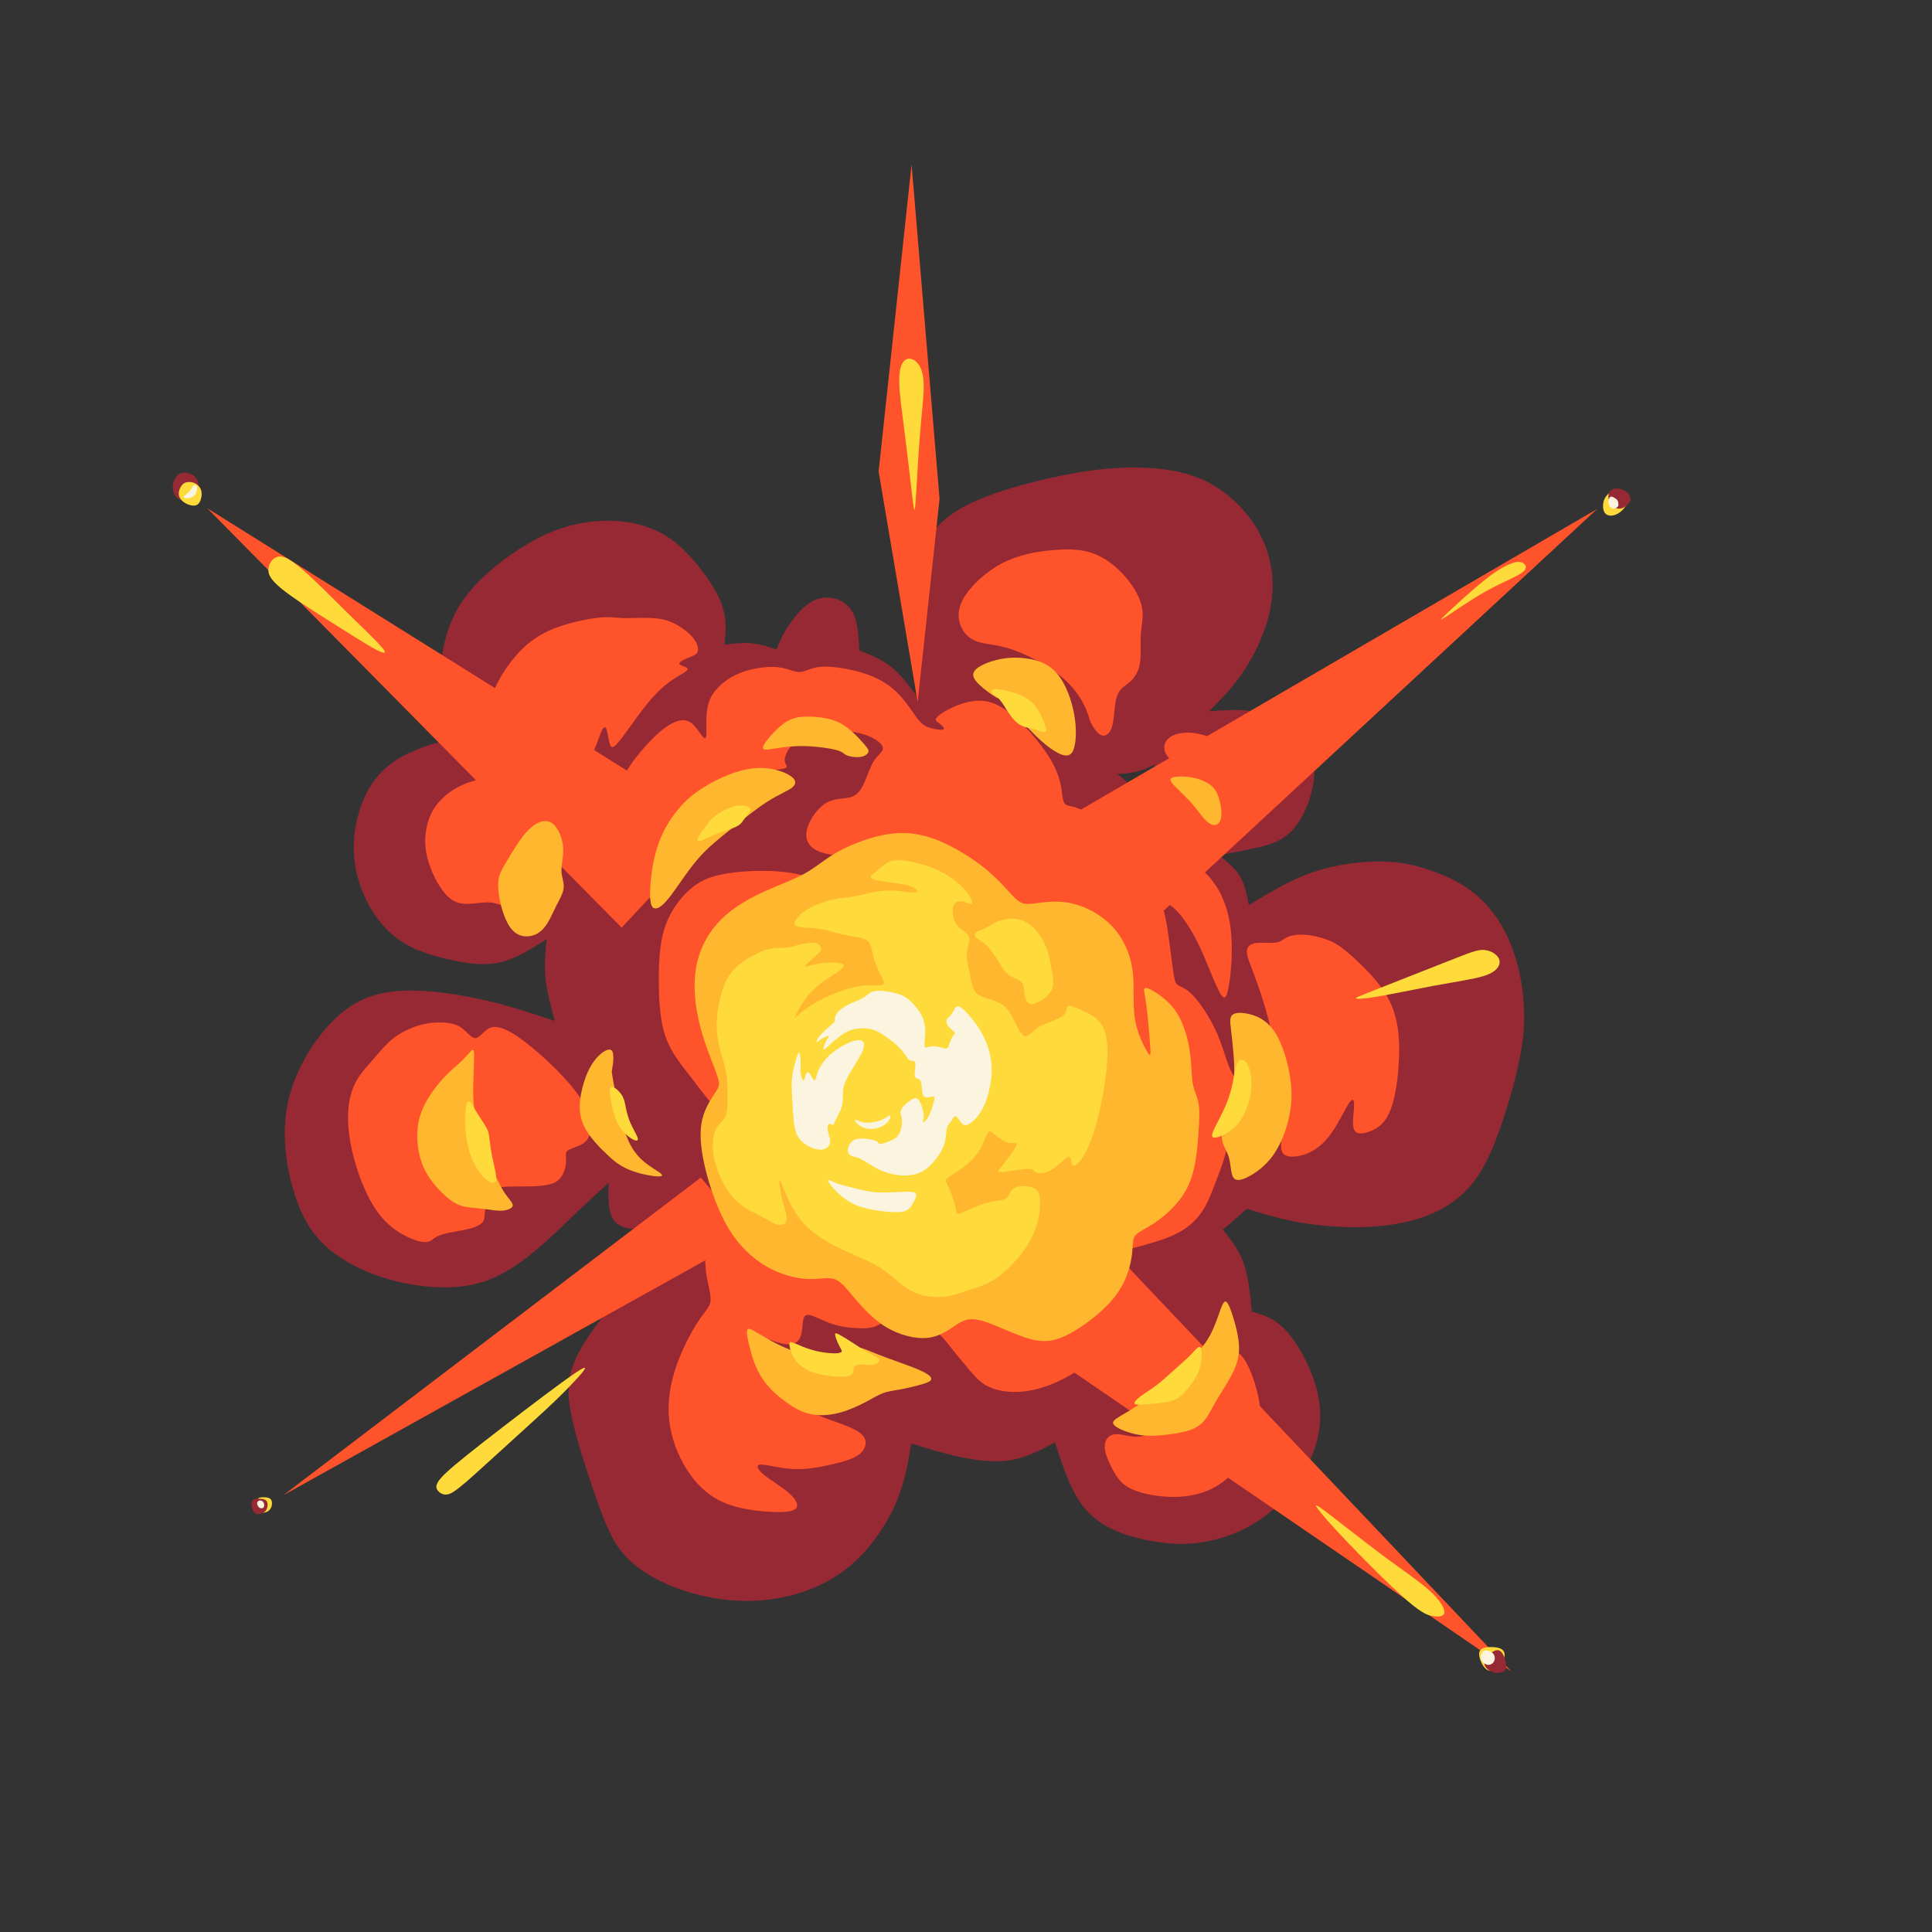 <?xml version="1.0" encoding="UTF-8" standalone="no"?>
<svg
   xmlns="http://www.w3.org/2000/svg"
   width="700"
   height="700"
   viewBox="0 0 700 700"
>
   <rect x="0" y="0" width="700" height="700" fill="#333333" stroke="none"/>
   <g
      id="g3"
      transform="translate(-44.457,-594.283)"
      style="display:inline;opacity:1">
      <path
         d="m 1867.7,15367.6 c 6.79,-14.5 13.57,-29 18.51,-53.7 4.94,-24.6 8.33,-59.5 11.42,-94.3 12.34,24.3 24.37,48.7 37.01,70.3 12.35,21.6 24.99,40.1 39.5,56.4 14.19,16.1 29.92,29.7 45.96,43.2 -20.98,-4 -41.65,-8.3 -60.47,-12.3 -18.81,-4 -35.78,-8 -50.59,-9.6 -15.11,-1.5 -28.07,-0.9 -41.34,0 z m 1510.12,110.5 c 11.72,-8.4 23.44,-16.4 36.71,-34.6 13.27,-18.2 27.76,-46.3 38.26,-71.9 10.79,-25.6 17.58,-48.7 24.37,-71.8 7.71,8 15.42,16.3 24.37,20.9 8.95,5 19.43,6.2 29.93,7.7 -8.64,15.5 -17.28,30.6 -25.3,51.3 -8.33,20.3 -16.04,45.6 -20.36,67.2 -4.32,21.6 -5.25,39.2 -5.87,56.8 -16.04,-7.1 -31.77,-14.5 -48.74,-18.8 -17.28,-4.4 -35.17,-5.6 -53.37,-6.8 z m -1809.98,97.2 c -37.95,-9.9 -76.2,-19.8 -115.69,-38 -39.18,-18.2 -80.21,-44.4 -110.45,-95.3 -30.54,-50.6 -50.28,-125.9 -41.65,-199.9 8.64,-74.1 45.66,-146.6 91.94,-191.3 46.28,-45 101.5,-62.3 153.64,-75 52.13,-12.6 101.18,-20.6 147.15,-11.4 45.66,9.6 88.24,37 130.8,64.2 -3.39,-33.6 -7.09,-67.3 -3.39,-104.3 3.39,-37.3 14.5,-78 25.3,-118.8 -58.92,19.8 -117.85,39.8 -188.81,56.2 -70.64,16.3 -153.01,29 -223.04,26.2 -69.72,-2.8 -126.8,-21 -182.64,-72.5 -55.84,-51.8 -110.13,-137 -130.8,-224.9 -20.36,-87.9 -6.79,-178.6 13.26,-246.2 20.06,-67.5 46.28,-112 82.99,-147.4 36.71,-35.5 83.91,-61.7 134.2,-80.9 50.29,-18.8 103.97,-30.8 157.03,-34.8 53.06,-4 105.51,-0.3 154.56,17.6 49.05,18.2 94.4,50.9 132.97,82.9 38.55,32.4 70.33,64.2 101.8,94.4 31.77,30.6 63.55,59.6 95.32,88.6 -0.92,-38.3 -1.85,-76.2 11.42,-98.1 12.95,-21.6 40.42,-27.2 61.08,-28.4 20.98,-1.5 35.48,1.2 49.98,4 22.52,-17.3 45.35,-34.5 61.08,-48.1 16.04,-13.6 24.99,-23.5 34.25,-33.7 -45.35,-12.6 -90.7,-25.2 -145.61,-70.6 -54.92,-45.3 -119.39,-123.4 -152.41,-185.1 -33,-61.7 -34.85,-107 -20.97,-174.9 14.19,-68.2 44.11,-158.9 68.48,-228 24.69,-69.4 43.5,-117.5 81.14,-157 37.64,-39.5 94.09,-70.4 155.17,-90.7 61.4,-20.4 127.42,-30.6 190.97,-28.1 63.55,2.2 124.33,16.7 175.85,40.4 51.83,23.5 94.4,56.2 131.12,97.8 36.71,41.7 67.55,92.6 86.99,142.5 19.75,49.7 27.76,98.8 35.79,147.8 41.03,-12.6 81.75,-25.3 127.09,-35.5 45.36,-9.8 95.34,-17.2 140.07,-10.5 45.04,6.8 84.84,27.8 124.63,48.8 22.83,-71 45.35,-141.6 87.62,-187.3 42.26,-45.9 103.96,-66.6 161.35,-78.6 57.69,-11.8 111.37,-14.5 166.89,-3.4 55.85,10.8 113.84,35.1 163.82,74.6 49.98,39.5 91.62,93.8 116.62,150.3 24.98,56.1 33,114.1 19.43,176.7 -13.57,62.7 -49.05,129.6 -82.68,167.9 -33.32,37.9 -65.09,47.2 -96.87,56.1 -4.63,47.2 -9.26,94.4 -22.21,131.4 -13.26,37.4 -34.86,64.5 -56.77,91.7 21.91,19.1 43.51,38.2 65.4,57 52.46,-16 105.2,-32.4 175.55,-41.9 70.03,-9.6 158.26,-12.4 236,1.8 78.05,13.9 146.23,44.8 194.36,99.4 47.82,54.3 75.89,132.3 100.56,210.7 24.37,78.3 45.36,157.3 48.44,234.7 3.09,77.8 -11.41,154 -35.48,214.1 -23.75,60.5 -57.37,104.9 -95.02,136.7 -37.63,31.8 -79.28,50.6 -120.31,65.1 -40.72,14.5 -80.52,24.7 -135.43,25.6 -54.92,0.9 -124.64,-7.4 -187.88,-28.7 -62.93,-21.3 -119.08,-55.8 -175.54,-90.1 -5.25,28.1 -10.79,56.2 -24.37,78.7 -13.58,22.8 -35.48,40.1 -57.07,57.4 34.55,6.2 68.79,12.6 104.27,20.7 35.48,8.3 71.57,18.2 100.57,52.7 29,34.3 50.91,93.2 54.61,141.3 3.39,48.1 -11.11,85.5 -40.11,114.8 -28.99,29.6 -72.5,51.2 -115.99,60.4 -43.5,9 -87,5.3 -130.5,1.9 34.24,34.2 68.8,68.8 100.57,118.8 31.77,49.6 60.78,115 69.72,179.8 9.26,64.8 -1.84,129.3 -33.32,187.9 -31.77,58.3 -84.52,111.1 -146.53,141 -62.32,29.9 -133.9,37 -200.54,36.7 -66.63,-0.6 -128.33,-8.6 -201.44,-24.1 -72.81,-15.4 -157.34,-37.9 -218.43,-64.5 -61.38,-26.2 -99.33,-56.1 -129.26,-94.7 -29.92,-38.5 -51.82,-85.7 -56.76,-160.1 -4.94,-74.3 6.79,-175.8 18.82,-277.3 -21.91,29 -43.81,58 -69.41,78.3 -25.92,20.4 -55.84,32.1 -85.77,44.2 -1.85,33.3 -3.7,66.9 -12.65,91.3 -9.25,24.6 -25.61,40.1 -46.89,47.8 -21.28,7.7 -47.51,7.7 -72.5,-7.4 -24.99,-14.8 -48.43,-44.8 -63.86,-68.8 -15.43,-24.1 -22.83,-42.3 -29.92,-60.5 -21.91,7.4 -43.5,14.5 -67.26,17 -23.44,2.2 -49.05,-0.6 -74.35,-3.4 3.71,36.4 7.41,72.8 -10.49,116.6 -17.58,44.1 -56.45,95.7 -90.7,131.1 -33.93,35.5 -62.93,54.3 -97.48,67.9 -34.25,13.9 -74.35,21.9 -122.79,21.6 -48.43,-0.6 -105.5,-9.6 -167.82,-38.3 -62.01,-28.6 -129.27,-76.5 -175.85,-122.7 -46.89,-46.3 -73.11,-90.7 -89.46,-141.6 -16.35,-50.6 -22.53,-108 -18.51,-157.4 4.01,-49.3 18.51,-91 33.01,-132.9"
         style="fill:#962934;fill-opacity:1;fill-rule:evenodd;stroke:none"
         id="path6434"
         transform="matrix(0.133,0,0,-0.133,0,2933.333)" />
      <path
         d="m 2984.79,15210 1700.46,990.3 -1485.44,-1376.6 z M 2027.81,15059.7 898.695,16202.4 2284.8,15335.9 Z m -921.8,-1546.2 1270.72,707.4 -133.28,158 z m 1711.57,3625.6 76.2,-911.1 -59.54,-553.7 -106.44,628.1 z m 297.7,-3191.8 1336.13,-913.8 -1067.42,1126.3 h -236 l -32.71,-212.5"
         style="fill:#ff532b;fill-opacity:1;fill-rule:evenodd;stroke:none"
         id="path6436"
         transform="matrix(0.133,0,0,-0.133,0,2933.333)" />
      <path
         d="m 3607.04,15446.9 c -11.42,13.9 -29,32.4 -47.2,46 -17.9,13.2 -36.71,21.3 -46.28,35.2 -9.87,13.5 -10.8,32.3 1.86,45.3 12.34,13 38.25,19.7 67.55,17 29.62,-3.1 62.63,-15.8 93.18,-32.7 30.23,-17 57.99,-38.3 72.49,-69.1 14.5,-30.6 15.73,-70.4 8.64,-97.5 -7.4,-27.5 -23.14,-42 -33.63,-38.9 -10.49,3.1 -15.42,23.4 -23.75,36.4 -8.33,12.7 -20.36,18.2 -32.7,21.3 -12.34,3.4 -25.61,4.3 -34.56,9.3 -9.25,4.9 -14.19,13.8 -25.6,27.7 z m -1951.28,23.5 c -12.96,-7.5 -38.56,-10.8 -65.71,-23.8 -27.15,-12.6 -56.14,-34.2 -74.66,-64.5 -18.2,-30.2 -25.91,-68.8 -21.59,-107 4.62,-38.3 21.59,-76.5 38.56,-103.1 16.97,-26.5 34.24,-41.3 55.84,-45.9 21.9,-4.3 48.13,1.5 67.56,2.4 19.44,1 32.39,-3.3 45.04,-8 12.65,-4.9 25.3,-10.2 37.64,2.2 12.65,12.6 24.99,42.9 28.69,75.9 4.01,32.7 -0.62,68.1 1.85,100.5 2.47,32.4 12.04,62.1 29,84.9 16.97,22.8 41.64,39.2 62.93,56.7 21.59,17.3 40.11,35.8 55.23,52.2 14.81,16.3 26.22,30.5 35.48,48.7 8.94,18.5 15.73,41.1 21.28,53.4 5.86,12.3 10.49,14.2 13.88,4 3.4,-10.2 5.55,-32.4 10.18,-42.3 4.32,-9.8 11.11,-7.1 32.4,21.3 21.59,28.4 57.37,82.4 89.77,116.6 32.7,34.6 62.32,49.7 76.81,58.7 14.51,9.2 13.89,12.3 7.41,15.4 -6.47,3.1 -19.13,6.5 -18.51,11.1 0.62,4.9 14.81,11.1 26.22,16 11.73,4.7 20.67,7.7 23.76,15.5 2.77,7.7 -0.31,20 -7.72,31.4 -7.71,11.7 -19.43,22.5 -34.24,32.7 -14.5,10.2 -32.39,19.8 -54.91,24.4 -22.83,4.6 -50.28,4 -70.03,3.7 -19.43,-0.6 -30.85,-0.9 -45.04,0 -14.19,1.2 -31.47,4 -65.4,-0.3 -34.25,-4.3 -84.84,-15.8 -124.64,-33 -39.49,-17.6 -68.18,-41 -92.85,-69.4 -24.69,-28.4 -45.66,-61.4 -58,-90.4 -12.04,-28.7 -15.74,-53.4 -13.27,-66.7 2.47,-13.2 11.1,-15.7 14.19,-27.7 2.77,-11.7 0,-33.7 -2.78,-54.6 -3.08,-21.3 -6.17,-41.7 -8.33,-57.4 -1.85,-15.4 -2.77,-26.6 -16.04,-33.6 z m -26.84,-711.5 c -11.72,0 -24.06,19.8 -41.03,30.3 -16.97,10.8 -38.87,12.3 -58.31,12.3 -19.44,-0.3 -36.71,-2.4 -58,-9.2 -20.97,-6.8 -45.96,-18.2 -67.25,-35.2 -21.29,-17 -38.87,-39.8 -58.31,-61.7 -19.12,-21.9 -40.1,-43.5 -52.13,-78 -12.34,-34.6 -16.04,-82.7 -4.94,-143.8 11.1,-61.1 37.02,-134.8 69.72,-182.7 32.7,-47.5 71.89,-68.7 98.41,-79.2 26.23,-10.5 39.49,-9.9 48.13,-5.9 8.95,4 13.57,11.7 31.78,17.6 18.51,5.9 50.59,10.2 73.11,15.4 22.53,5.6 35.17,12.4 40.41,20.7 4.94,8.3 2.78,18.5 5.87,33.6 3.39,15.1 12.03,35.5 21.29,46.9 9.25,11.4 19.12,13.6 39.48,14.2 20.67,0.9 51.53,0 77.43,1.2 26.23,1.6 47.51,5 61.09,17 13.57,12 19.44,32.4 20.37,47.5 0.92,14.8 -3.1,24.4 3.38,31.2 6.48,6.4 23.76,10.2 37.03,16.9 13.56,7.1 23.13,17.6 25.91,35.2 3.08,17.9 -0.62,42.6 -13.58,69.1 -12.95,26.2 -35.17,54 -58.61,79.6 -23.75,25.6 -48.74,49 -73.73,70.7 -25.3,21.5 -50.6,41 -72.81,53.3 -22.21,12 -41.34,17.3 -56.45,9.9 -15.12,-7.1 -26.54,-26.9 -38.26,-26.9 z m 669.45,-415.8 c -20.36,-13.6 -30.85,-20.4 -35.79,-41.3 -4.93,-21 -4.63,-55.9 -5.55,-88.9 -0.92,-33 -3.08,-64.5 0.92,-93.8 3.71,-29.3 13.58,-56.4 12.04,-74.9 -1.54,-18.6 -14.81,-28.7 -33.63,-57.1 -19.13,-28.7 -44.11,-75.9 -60.47,-124 -16.34,-48.5 -24.06,-97.8 -18.51,-146.3 5.55,-48.7 24.07,-96.2 49.06,-135.1 25.29,-39.2 57.07,-69.4 98.41,-87.6 41.65,-18.2 92.86,-24.1 130.19,-25.9 37.02,-1.9 60.16,0.6 67.87,9.5 7.71,9 0,25 -19.44,42 -19.44,17 -50.9,35.2 -68.8,50 -17.89,15.1 -22.52,26.8 -7.09,27.4 15.42,0.3 50.9,-10.5 87.31,-12.3 36.71,-1.9 74.35,5.6 106.43,13 32.08,7.4 58.92,15.1 74.97,28 15.73,13 20.67,31.2 11.72,45.7 -8.64,14.5 -31.46,25.3 -67.56,38.5 -35.79,13 -85.46,28.4 -126.8,60.8 -41.65,32.1 -74.96,81.1 -95.64,116.9 -20.36,35.8 -27.45,58.7 -11.72,60.5 15.43,2.2 53.99,-16.6 80.53,-21.9 26.52,-5.5 41.03,2.2 47.81,18.2 6.48,16.4 4.94,40.7 9.26,52.1 4.32,11.2 14.5,9.6 29.31,3.4 15.11,-6.1 34.85,-16.6 59.53,-23.1 24.99,-6.8 54.3,-9.2 75.28,-8.6 21.29,0.6 33.94,4.6 48.13,14.8 14.49,9.8 30.23,25.6 55.22,24 24.99,-1.5 58.92,-20.6 82.06,-37.9 23.14,-17.6 35.48,-33.3 51.83,-53.7 16.04,-20.7 36.71,-45.3 53.68,-65.4 17.28,-20 31.47,-34.9 57.99,-45 26.54,-9.9 65.4,-14.8 112.3,-4.7 46.59,10.2 100.88,35.5 137.59,65.8 36.4,30.2 54.92,65 62.63,96.2 7.71,30.9 4.63,58.3 12.03,73.4 7.09,15.1 24.68,18.2 32.08,30 7.1,11.4 4.01,31.4 -3.7,50.2 -7.71,18.9 -20.05,36.4 -16.66,47.9 3.09,11.4 21.6,16.3 53.69,24.6 32.08,8.4 77.43,20.4 110.74,36.7 33.63,16.7 55.54,38 70.65,60.2 15.12,22.2 23.75,45.4 34.25,72.2 10.48,27.1 22.51,58 29.62,83.9 7.09,26.2 8.94,47.5 24.68,65.4 15.42,17.9 45.04,32.4 70.94,43.2 25.61,11.1 47.83,18.2 55.85,3.1 8.02,-15.1 1.54,-52.8 0.62,-76.8 -1.24,-24.1 2.77,-34.6 16.04,-38.6 12.96,-4 35.16,-1.9 57.38,7.7 21.91,9.6 43.81,26.2 63.56,54.3 20.04,28.1 38.24,67.6 48.74,83 10.79,15.4 13.87,6.8 12.96,-12 -0.93,-18.9 -5.87,-47.9 0.3,-61.4 6.17,-13.6 23.45,-11.7 41.96,-5 18.51,6.8 38.56,18.5 52.75,48.5 14.19,29.9 22.83,78 26.53,132 3.7,54 2.16,113.9 -20.06,164.8 -22.2,51.2 -65.08,93.1 -95.01,121.2 -29.93,27.8 -46.89,41.3 -68.79,51.5 -21.91,9.9 -49.06,16.4 -70.96,17.9 -21.91,1.6 -37.95,-1.5 -49.05,-6.8 -10.8,-5.2 -16.35,-12.6 -30.55,-14.5 -14.19,-2.1 -37.33,0.9 -53.68,-1.2 -16.35,-2.2 -25.91,-9.9 -25.3,-24.7 0.31,-14.8 10.81,-36.7 22.84,-69.7 12.34,-33 26.53,-77.5 35.17,-110.8 8.63,-33.3 11.72,-55.5 12.03,-73.1 0.61,-17.3 -1.85,-30.2 -12.96,-45.9 -11.41,-16.1 -31.78,-34.9 -50.28,-43.9 -18.21,-8.9 -34.56,-7.4 -47.21,14.2 -12.65,21.3 -21.9,63.3 -39.18,104 -17.58,40.7 -43.5,80.8 -63.24,103 -20.05,22.3 -34.25,26.6 -42.58,30.9 -8.33,4.3 -11.1,8.6 -16.04,43.8 -4.94,35.5 -12.34,102.1 -20.05,139.4 -7.71,37.4 -15.73,45.7 -11.41,46.3 4.62,0.6 21.9,-6.1 40.1,-24 18.21,-17.9 37.02,-46.9 52.75,-76.5 15.74,-29.7 27.77,-60.2 39.5,-88.3 11.41,-28.1 22.51,-54 30.84,-66.3 8.33,-12 14.2,-10.8 20.37,23.7 6.17,34.3 12.34,101.8 4.62,161.4 -8.02,59.5 -30.23,110.7 -69.1,148.4 -39.18,37.6 -95.02,61.7 -131.42,68.8 -36.41,7.4 -53.68,-2.2 -68.8,0.3 -15.43,2.5 -28.38,17 -49.98,36.4 -21.59,19.4 -51.52,44.1 -73.11,57.7 -21.6,13.5 -34.55,16.3 -44.74,18.2 -9.86,2.1 -16.66,3.4 -19.74,20.6 -3.08,17 -2.77,49.4 -26.22,93.8 -23.14,44.1 -70.34,100 -110.45,133 -39.8,33.3 -72.5,43.5 -108.59,38.2 -36.4,-4.9 -76.2,-25.9 -91.93,-38.5 -15.74,-12.4 -7.1,-16.4 1.23,-22.2 8.02,-5.9 15.73,-13.6 10.8,-16.1 -4.93,-2.7 -22.83,0 -35.79,4 -13.26,3.7 -21.9,8.7 -34.86,25.3 -12.96,16.7 -29.92,44.8 -51.52,67 -21.29,22.2 -46.58,38.6 -77.74,50.6 -31.46,12 -68.49,19.7 -96.26,22.5 -27.76,3.1 -45.65,1.2 -60.46,-3.1 -14.8,-4.3 -26.23,-11.1 -40.1,-9.9 -14.2,1.6 -30.86,11.1 -57.38,13.3 -26.54,2.2 -62.94,-2.8 -93.18,-13.6 -29.92,-10.8 -53.99,-27.7 -70.03,-45.9 -16.34,-17.9 -24.37,-37.7 -27.14,-62.7 -2.78,-25.3 0,-56.1 -1.86,-66.9 -2.15,-10.8 -8.94,-1.9 -17.89,10.8 -8.63,12.3 -19.74,28.1 -35.17,32.4 -15.73,4.3 -36.09,-2.8 -58.62,-19.1 -22.51,-16.4 -46.89,-41.7 -67.25,-66.1 -20.36,-24.3 -36.71,-47.5 -47.51,-71.8 -10.79,-24.4 -15.73,-50.3 -17.89,-83.6 -2.16,-33.4 -1.85,-74.1 12.65,-117.9 14.5,-43.8 43.19,-90.7 62.31,-112 19.44,-21.6 29.32,-17.9 37.95,1.6 8.64,19.4 15.74,54.9 26.54,93.4 10.79,38.9 24.68,81.2 60.47,121 35.78,39.8 93.47,77.4 143.13,97.5 49.67,20 91.32,22.2 108.91,25.6 17.89,3.4 11.41,8 8.33,14.8 -3.08,6.8 -3.08,15.7 4.63,31.1 8.02,15.1 24.06,36.4 55.52,47.9 31.78,11.1 79.6,12.6 114.77,8.3 35.48,-4.3 58.61,-14.2 72.81,-23.8 14.5,-9.5 19.74,-18.8 16.96,-26.8 -3.08,-8 -14.49,-15.4 -23.44,-29.6 -8.95,-13.9 -16.05,-34.9 -24.07,-54 -8.02,-19.5 -17.58,-37 -35.78,-43.8 -18.21,-6.8 -45.04,-2.8 -69.1,-16.1 -23.76,-13.5 -45.35,-44.4 -52.45,-68.8 -7.41,-24.3 -0.62,-42.5 14.19,-54.3 14.81,-12 37.64,-17.2 59.24,-19.7 21.89,-2.5 42.56,-2.2 50.89,-10.2 8.64,-7.7 4.32,-24 -1.53,-40.1 -6.18,-15.7 -14.51,-31.2 -30.86,-33.6 -16.66,-2.5 -41.65,8 -69.41,17.6 -27.46,9.8 -58,18.8 -104.28,21.9 -46.58,3.4 -109.21,0.6 -153.32,-8.7 -44.12,-9.2 -70.03,-25.3 -94.72,-49.6 -24.37,-24.7 -47.5,-57.7 -60.15,-99.1 -12.65,-41.6 -15.12,-91.6 -14.81,-143.7 0.31,-52.2 3.08,-106.5 18.82,-150.6 16.04,-44.4 45.04,-78.3 67.56,-107.6 22.83,-29.4 39.18,-53.7 64.79,-80.6 25.6,-27.1 60.46,-56.4 78.67,-86.3 17.89,-29.7 19.43,-59.6 4.93,-84.6 -14.5,-25.3 -45.04,-45.6 -65.4,-59.2 z M 3431.5,13673 c -21.91,-0.6 -44.11,8.7 -60.77,6.5 -16.35,-1.8 -27.46,-15.1 -26.85,-34.6 0.31,-19.1 12.35,-44.4 23.76,-65.4 11.73,-20.9 22.83,-37 50.28,-49.6 27.15,-12.4 70.03,-21 112.61,-21 42.27,0 83.91,8.6 120.32,30.9 36.4,22.5 67.25,58.9 86.69,87.9 19.43,29 27.76,50.9 30.22,76.2 2.79,25.3 0,54.3 -8.01,88.2 -8.33,34.3 -21.9,73.1 -38.26,95.3 -16.66,22.2 -36.09,27.8 -55.53,12.7 -19.12,-14.8 -38.25,-50.3 -53.06,-80.2 -14.5,-30 -24.99,-54.3 -43.8,-74.7 -18.52,-20 -45.05,-36.1 -69.42,-48.7 -24.38,-13 -45.97,-23.2 -68.18,-23.5 z m -137.59,1979.4 c -8.03,19.1 -24.99,53 -61.4,85.1 -36.4,32.4 -92.54,62.7 -134.8,77.8 -42.28,15.4 -70.35,15.4 -92.87,21.3 -22.52,5.8 -39.18,17.5 -49.67,37.6 -10.79,19.7 -15.42,48.1 3.39,81.4 18.52,33.7 60.17,72.8 104.58,96.3 44.43,23.4 91.64,31.8 133.59,35.8 41.96,4 78.67,4 111.68,-7.1 33.32,-11.1 62.63,-33.3 86.38,-59.2 24.06,-26.3 41.96,-56.2 48.74,-81.5 6.79,-25.3 2.47,-46.3 0,-64.5 -2.15,-18.2 -2.15,-33.6 -1.85,-50.3 0,-16.6 0.61,-34.8 -3.39,-51.5 -3.71,-16.3 -12.04,-31.4 -23.14,-41.9 -11.41,-10.8 -25.92,-17.3 -34.25,-32.7 -8.01,-15.5 -9.86,-39.8 -11.72,-59.3 -2.16,-19.4 -4.32,-33.9 -10.49,-44.1 -6.17,-10.5 -16.04,-16.3 -26.53,-10.5 -10.49,5.6 -21.29,22.8 -26.53,33.7 -4.94,10.4 -4.01,14.5 -11.72,33.6"
         style="fill:#ff532b;fill-opacity:1;fill-rule:evenodd;stroke:none"
         id="path6438"
         transform="matrix(0.133,0,0,-0.133,0,2933.333)" />
      <path
         d="m 1626.76,14562.1 c -2.78,19.5 -3.7,41.4 -3.39,67.9 0.61,26.8 2.46,58.6 2.46,76.8 0.31,17.9 -0.92,22.5 -6.47,18.5 -5.25,-4 -14.81,-16.6 -27.15,-28.7 -12.34,-11.7 -27.15,-22.5 -46.89,-43.5 -19.74,-21.2 -44.43,-52.4 -58.31,-83.9 -14.19,-31.1 -17.59,-62.6 -15.43,-93.5 2.16,-31.1 10.49,-62 27.77,-90.3 17.59,-28.7 44.42,-55 64.48,-69.5 20.05,-14.1 33.93,-16.3 49.05,-18.2 15.12,-1.8 31.77,-3 47.2,-5.2 15.42,-2.2 29.62,-4.6 43.19,-3.7 13.58,1.2 26.84,6.2 27.77,13.6 1.23,7.1 -9.57,16.6 -20.67,32.7 -11.11,16 -22.53,38.8 -34.56,68.8 -12.03,29.9 -24.68,66.9 -33.31,94.4 -8.64,27.1 -13.27,44.4 -15.74,63.8"
         style="fill:#ffb72f;fill-opacity:1;fill-rule:evenodd;stroke:none"
         id="path6440"
         transform="matrix(0.133,0,0,-0.133,0,2933.333)" />
      <path
         d="m 2002.21,14676.6 c 2.16,12 6.17,40.1 -1.55,48.4 -7.71,8 -27.14,-3.7 -42.56,-21.9 -15.43,-18.2 -26.85,-42.6 -34.56,-69.7 -8.02,-27.5 -12.65,-57.4 -8.33,-82.7 4.01,-25.3 16.66,-46.3 30.54,-63.8 13.88,-17.9 28.69,-32.4 41.65,-44.5 12.96,-12.3 23.75,-22.2 37.63,-30.5 13.89,-8.6 30.55,-15.4 49.37,-20.7 18.81,-5.2 39.79,-8.6 51.51,-9.2 11.73,-0.3 14.51,2.4 9.57,7.1 -4.94,4.6 -17.58,11.7 -33.94,23.1 -16.04,11.4 -35.48,27.8 -50.59,57.1 -15.12,29.3 -26.22,71.5 -33.93,107.6 -7.71,35.8 -12.03,65.8 -14.51,78.7 -2.15,13 -2.15,9 -0.3,21"
         style="fill:#ffb72f;fill-opacity:1;fill-rule:evenodd;stroke:none"
         id="path6442"
         transform="matrix(0.133,0,0,-0.133,0,2933.333)" />
      <path
         d="m 1869.86,15168.6 c 1.55,14.8 -5.86,28.4 -6.17,46.6 0,18.2 6.78,40.7 4.32,66.4 -2.47,25.3 -14.5,53.3 -31.47,63.8 -17.27,10.5 -40.1,3.1 -62.31,-19.1 -22.21,-22.2 -43.81,-59.2 -59.23,-85.2 -15.43,-25.9 -24.69,-40.4 -23.76,-69.7 0.92,-29.6 11.72,-74 26.22,-100.2 14.2,-26.3 31.78,-34.6 49.36,-35.2 17.28,-0.6 34.56,6.2 48.13,21.6 13.88,15.4 23.76,39.5 33.62,59.5 10.18,20.1 20.06,36.4 21.29,51.5"
         style="fill:#ffb72f;fill-opacity:1;fill-rule:evenodd;stroke:none"
         id="path6444"
         transform="matrix(0.133,0,0,-0.133,0,2933.333)" />
      <path
         d="m 2425.78,15403.7 c 30.85,19.5 55.53,28.7 67.25,38.3 11.42,9.9 9.88,20.3 -3.7,29.9 -13.26,9.9 -38.25,18.8 -64.47,21.9 -26.53,2.8 -53.99,-0.3 -84.23,-9.9 -30.23,-9.5 -62.93,-25.3 -89.77,-42.2 -26.84,-16.7 -48.43,-34.3 -69.72,-60.5 -21.59,-25.9 -43.5,-60.5 -57.07,-104.3 -13.58,-43.8 -19.13,-96.8 -18.83,-127.1 0.32,-30.5 6.18,-38.2 15.13,-37.6 9.24,0.3 21.28,8.9 40.72,34.2 19.12,25 45.65,67 73.42,99.4 27.77,32.4 57.38,55.5 90.39,82 33.32,26.6 70.03,56.5 100.88,75.9"
         style="fill:#ffb72f;fill-opacity:1;fill-rule:evenodd;stroke:none"
         id="path6446"
         transform="matrix(0.133,0,0,-0.133,0,2933.333)" />
      <path
         d="m 2613.04,15543.5 c -17.89,4.9 -52.75,9.8 -83.29,10.8 -30.54,0.9 -56.77,-2.2 -78.36,-5.6 -21.6,-3.4 -38.56,-7.1 -38.87,0.9 -0.31,7.8 15.42,27.2 30.85,43.2 15.42,15.8 30.23,28.1 46.58,34.6 16.04,6.8 33.32,7.7 51.22,7.1 17.88,-0.3 36.4,-2.2 53.67,-6.8 17.28,-4.6 33.01,-11.7 49.06,-24.4 16.34,-12.3 32.7,-29.9 42.87,-41.9 10.5,-11.8 15.12,-17.6 12.96,-23.5 -1.84,-5.8 -10.48,-11.7 -22.83,-13.2 -12.33,-1.6 -28.07,0.9 -36.4,4.9 -8.63,3.7 -9.25,8.9 -27.46,13.9"
         style="fill:#ffb72f;fill-opacity:1;fill-rule:evenodd;stroke:none"
         id="path6448"
         transform="matrix(0.133,0,0,-0.133,0,2933.333)" />
      <path
         d="m 3047.1,15687.5 c -9.86,5.6 -32.08,21.6 -46.58,35.5 -14.19,14.2 -20.36,26.6 -9.56,38.6 10.8,12 38.87,23.7 66.33,29.3 27.46,5.9 54.29,5.2 77.43,1.5 23.14,-3.4 42.57,-10.1 59.24,-22.2 16.96,-12 30.84,-29.3 42.88,-54.6 12.02,-25 22.21,-58.3 26.22,-91.3 4.01,-33 2.15,-66.3 -5.56,-82.4 -7.71,-16.3 -21.28,-16 -38.87,-7.4 -17.89,8.7 -39.48,25.3 -62.32,47.5 -22.52,21.9 -46.27,49.1 -63.55,68.2 -17.58,19.1 -28.69,29.9 -33.31,33 -4.63,3.1 -2.47,-1.2 -12.35,4.3"
         style="fill:#ffb72f;fill-opacity:1;fill-rule:evenodd;stroke:none"
         id="path6450"
         transform="matrix(0.133,0,0,-0.133,0,2933.333)" />
      <path
         d="m 3582.05,15396.9 c -15.12,17.3 -33.01,33.7 -45.35,46 -12.34,12.7 -18.51,21 -9.56,25.3 8.95,4.3 33.63,4.3 54.6,0.6 21.29,-4 38.87,-11.7 50.59,-21 11.73,-9.2 17.59,-20 22.22,-34.2 4.63,-14.5 7.71,-32.1 7.09,-46 -0.62,-13.8 -5.24,-23.7 -12.65,-27.1 -7.71,-3.4 -17.88,-0.3 -28.99,10.5 -11.11,10.5 -23.14,28.7 -37.95,45.9"
         style="fill:#ffb72f;fill-opacity:1;fill-rule:evenodd;stroke:none"
         id="path6452"
         transform="matrix(0.133,0,0,-0.133,0,2933.333)" />
      <path
         d="m 3692.81,14625.7 c 4.93,29.9 4.31,58.6 2.15,85.7 -2.15,27.2 -5.24,53.1 -7.4,72.5 -2.47,19.2 -3.7,31.8 4.32,38.6 8.33,6.5 25.91,6.8 47.81,1.2 21.6,-5.5 47.52,-17.5 68.19,-49.6 20.66,-32.1 36.09,-84.9 41.95,-128.7 5.86,-43.8 2.16,-78.6 -6.48,-112.9 -8.95,-34.5 -23.14,-68.5 -41.96,-94.4 -18.81,-25.9 -42.26,-43.5 -62.31,-54.6 -19.75,-11.1 -36.1,-15.7 -44.12,-5.6 -8.02,10.2 -7.4,35.2 -12.34,53.4 -4.63,18.5 -14.8,30.3 -18.2,46 -3.7,15.7 -0.92,35.2 5.86,60.8 6.79,25.6 17.59,57.3 22.53,87.6"
         style="fill:#ffb72f;fill-opacity:1;fill-rule:evenodd;stroke:none"
         id="path6454"
         transform="matrix(0.133,0,0,-0.133,0,2933.333)" />
      <path
         d="m 3540.41,13844.6 c -16.36,-16.4 -43.51,-40.2 -70.04,-60.2 -26.22,-20.1 -51.52,-35.8 -70.95,-47.5 -19.75,-11.4 -33.32,-18.8 -33.01,-26.2 0.31,-7.4 14.19,-15.2 30.54,-21.6 16.35,-6.2 34.86,-11.4 56.15,-13 20.98,-1.5 44.42,0.3 68.48,3.4 23.76,3.4 47.82,7.7 65.1,15.7 16.96,8.1 27.46,19.5 35.79,31.5 8.02,12.3 13.87,25.6 24.99,43.8 10.79,18.5 26.52,42 39.48,65.7 12.96,23.8 22.83,47.8 22.83,78.4 -0.31,30.8 -10.8,67.8 -19.13,93.2 -8.33,24.9 -14.8,38.2 -21.59,31.7 -6.79,-6.8 -13.88,-33 -23.14,-56.4 -8.95,-23.8 -20.05,-44.5 -33.32,-61.4 -13.27,-17.3 -29.31,-30.3 -39.79,-41.1 -10.8,-11.1 -16.05,-19.7 -32.39,-36"
         style="fill:#ffb72f;fill-opacity:1;fill-rule:evenodd;stroke:none"
         id="path6456"
         transform="matrix(0.133,0,0,-0.133,0,2933.333)" />
      <path
         d="m 2836.4,13855.7 c -27.77,12 -75.89,27.7 -107.67,40.4 -32.08,12.3 -48.12,21.3 -63.24,20.3 -15.12,-0.9 -29.62,-11.7 -53.99,-17.9 -24.06,-6.4 -58.3,-8.3 -95.02,1.6 -37.02,9.5 -77.13,30.8 -103.04,46.3 -26.22,15.1 -38.25,24 -42.57,19.1 -4.32,-4.9 -0.62,-24.1 5.86,-49.7 6.48,-25.6 16.04,-57.7 35.48,-86.1 19.12,-28.3 48.12,-52.7 73.42,-69.4 24.99,-16.6 46.28,-25.3 69.41,-27.7 23.14,-2.8 48.13,0.3 72.2,7.4 24.06,7.1 47.19,17.9 66.02,27.7 18.81,10.2 33.32,19.2 47.81,24.4 14.51,5.3 29,6.5 48.44,10.2 19.12,3.7 43.19,9.6 58.92,14.2 15.43,4.9 22.83,8.3 22.83,14.2 0,5.5 -7.4,13.2 -34.86,25"
         style="fill:#ffb72f;fill-opacity:1;fill-rule:evenodd;stroke:none"
         id="path6458"
         transform="matrix(0.133,0,0,-0.133,0,2933.333)" />
      <path
         d="m 2285.1,14614 c -8.94,-14.2 -25.91,-37.1 -34.86,-66.4 -9.25,-29.6 -10.48,-65.7 0,-119.4 10.49,-53.6 33.01,-124.6 63.25,-178.3 30.23,-53.6 68.48,-89.7 108.28,-112.9 39.8,-23.1 81.76,-33.3 113.53,-34.5 31.78,-1.3 53.37,5.8 71.58,0 18.19,-5.9 32.7,-25 54.29,-50.9 21.9,-25.7 50.9,-58.3 87,-80.2 36.41,-21.6 79.9,-32.8 113.52,-29.1 33.63,3.7 57.08,22 77.13,34.9 20.06,13.3 36.1,21.3 71.26,11.4 34.87,-9.8 88.24,-37.9 129.89,-49.3 41.95,-11.4 71.88,-5.9 112.59,16.6 40.73,22.9 92.56,62.6 122.79,104 30.54,41.3 39.49,83.9 42.88,111.4 3.09,27.7 0.31,40.4 9.88,50.9 9.56,10.5 31.15,18.5 59.84,39.1 28.39,20.4 63.87,52.8 83.92,96.9 20.05,44.1 24.37,99.3 27.15,139.8 2.78,40.4 3.7,65.7 0,84.8 -3.71,18.8 -11.73,31.8 -15.43,52.4 -3.7,21 -2.77,50 -7.71,84.9 -4.94,34.8 -15.73,75.9 -34.56,105.8 -18.5,29.9 -44.73,48.7 -62,59.2 -17.28,10.5 -25.3,12.4 -27.77,8.4 -2.16,-4.4 1.55,-14.2 5.56,-45.1 4.01,-30.8 8.64,-82.3 10.48,-110.1 1.86,-27.8 0.93,-31.5 -8.63,-15.4 -9.57,15.7 -27.77,51.2 -33.63,92.8 -5.86,41.7 0.61,89.8 -6.79,134.8 -7.4,44.8 -28.07,86.7 -58.93,117.3 -30.84,30.8 -71.56,50.9 -107.97,58.6 -36.4,7.7 -67.87,3.1 -88.85,0.6 -20.97,-2.8 -30.85,-3.7 -39.79,-1.6 -9.25,2.5 -17.28,7.8 -32.7,24.1 -15.43,16.4 -38.26,43.5 -73.42,72.2 -35.48,28.4 -83.61,58.3 -128.04,76.2 -44.42,17.6 -85.14,23.1 -128.33,17.6 -42.88,-5.6 -88.23,-21.9 -121.55,-37.6 -33.01,-15.8 -53.99,-31.2 -72.81,-44.8 -19.13,-13.9 -36.4,-25.6 -65.1,-38.5 -28.38,-13.3 -68.48,-27.8 -107.35,-47.2 -38.88,-19.5 -77.13,-44.2 -106.43,-77.8 -29.62,-33.3 -50.6,-76.2 -57.69,-124.9 -7.41,-49.1 -0.93,-104.3 12.64,-156.1 13.58,-51.9 34.55,-99.7 44.11,-126.8 9.57,-27.2 8.03,-33.3 -1.23,-47.8"
         style="fill:#ffb72f;fill-opacity:1;fill-rule:evenodd;stroke:none"
         id="path6460"
         transform="matrix(0.133,0,0,-0.133,0,2933.333)" />
      <path
         d="m 1334.61,15830.7 c -22.22,13.3 -50.6,31.2 -95.33,59.5 -45.04,28.4 -106.74,67 -139.13,93.8 -32.7,26.9 -36.41,41.7 -34.25,54.9 1.85,13.6 9.56,25.3 21.29,30 11.41,4.9 26.83,2.7 60.77,-25 34.25,-27.8 86.69,-80.9 128.34,-122.2 41.96,-41 72.81,-70.6 89.77,-88.8 16.97,-17.9 20.06,-24.7 13.58,-24.1 -6.78,0.6 -22.83,8.6 -45.04,21.9"
         style="fill:#feda3b;fill-opacity:1;fill-rule:evenodd;stroke:none"
         id="path6462"
         transform="matrix(0.133,0,0,-0.133,0,2933.333)" />
      <path
         d="m 2819.13,16237.3 c -4.95,42.6 -13.58,116.9 -20.99,175.8 -7.4,58.7 -13.88,101.8 -14.18,133 -0.63,31.5 4.93,50.9 14.8,58.9 9.57,8.4 23.75,5 33.94,-6.1 10.49,-11.1 17.28,-30 17.9,-61.4 0.3,-31.8 -5.57,-75.6 -10.5,-138.6 -4.93,-62.6 -8.95,-144.3 -11.72,-179.8 -2.77,-35.2 -4.01,-24.4 -9.25,18.2"
         style="fill:#feda3b;fill-opacity:1;fill-rule:evenodd;stroke:none"
         id="path6464"
         transform="matrix(0.133,0,0,-0.133,0,2933.333)" />
      <path
         d="m 4279.88,15919.5 c 21.9,20.7 61.09,56.5 91.01,80.9 29.93,24.7 50.59,37.6 67.56,45.9 16.66,8.1 29.31,11.1 38.57,9.3 9.56,-2.2 15.42,-9.3 13.57,-16.7 -1.85,-7.1 -11.42,-14.5 -31.47,-24.3 -19.74,-10.2 -50.29,-22.9 -87.3,-44.5 -36.72,-21.2 -80.52,-51.8 -99.65,-64.1 -19.13,-12.7 -14.19,-7.1 7.71,13.5"
         style="fill:#feda3b;fill-opacity:1;fill-rule:evenodd;stroke:none"
         id="path6466"
         transform="matrix(0.133,0,0,-0.133,0,2933.333)" />
      <path
         d="m 1864.93,13820.8 c -55.23,-40.1 -151.79,-114.2 -216.57,-164.7 -64.48,-50.6 -97.18,-77.8 -112.92,-95.7 -15.42,-17.9 -14.19,-26.5 -8.95,-33.6 5.25,-7.1 14.2,-12.4 25,-11.4 10.49,1.2 22.83,8.9 52.44,34.2 29.31,25.6 76.2,68.5 120.32,108.6 44.11,40.4 85.76,77.5 122.79,112.9 37.01,35.8 69.1,69.8 78.36,83.3 8.94,13.6 -4.95,6.8 -60.47,-33.6"
         style="fill:#feda3b;fill-opacity:1;fill-rule:evenodd;stroke:none"
         id="path6468"
         transform="matrix(0.133,0,0,-0.133,0,2933.333)" />
      <path
         d="m 4169.75,13224.8 c -42.88,36.7 -113.22,107 -161.04,157 -47.82,49.7 -73.11,79.3 -83.92,94.1 -11.1,14.8 -7.4,14.8 25.92,-10.5 33.32,-25.3 96.57,-75.6 150.24,-115.7 53.99,-40.1 99.03,-70 127.72,-95.9 28.39,-25.9 40.72,-47.5 40.42,-59 -0.32,-11.4 -12.96,-12.3 -26.84,-11.1 -14.19,1.3 -29.62,4.4 -72.5,41.1"
         style="fill:#feda3b;fill-opacity:1;fill-rule:evenodd;stroke:none"
         id="path6470"
         transform="matrix(0.133,0,0,-0.133,0,2933.333)" />
      <path
         d="m 4083.98,14891.6 c 50.6,19.8 143.46,56.5 199.91,78.7 56.15,22.2 75.58,29.9 93.48,28.7 17.89,-1.3 34.24,-11.7 39.79,-22.9 5.87,-11.1 0.93,-22.8 -9.25,-32 -10.18,-9 -25.61,-15.5 -52.75,-21.6 -26.84,-5.9 -65.4,-12.1 -116.31,-21.3 -50.9,-9.6 -113.84,-22.9 -152.71,-29.3 -39.18,-6.8 -53.99,-6.8 -57.38,-5 -3.39,1.6 4.63,4.7 55.22,24.7"
         style="fill:#feda3b;fill-opacity:1;fill-rule:evenodd;stroke:none"
         id="path6472"
         transform="matrix(0.133,0,0,-0.133,0,2933.333)" />
      <path
         d="m 2428.25,15001.4 c -17.59,-4.6 -40.42,-15.4 -61.7,-29 -21.29,-13.5 -41.34,-29.9 -55.84,-61.4 -14.5,-31.1 -23.44,-77.4 -24.06,-114.1 -0.32,-36.7 7.71,-63.9 14.19,-86.1 6.47,-22.5 10.8,-39.5 13.26,-57.7 2.16,-18.2 2.16,-37.3 2.16,-56.7 0,-19.5 0,-39.5 -6.47,-52.2 -6.18,-12.6 -18.83,-18.2 -26.54,-36.4 -7.71,-17.9 -10.49,-48.7 -1.85,-84.2 8.64,-35.5 28.39,-75.3 51.52,-100.6 23.14,-25.6 49.67,-36.4 71.27,-47.8 21.9,-11.1 39.18,-23.1 51.82,-25.3 12.65,-2.1 20.67,5 21.29,17.6 0.31,13 -6.78,30.9 -12.34,53.1 -5.55,22.2 -8.95,48.7 -6.78,50 2.15,1.5 10.48,-22.3 21.28,-46.3 10.8,-24.1 24.69,-48.5 44.43,-70.4 20.05,-21.6 46.28,-40.7 79.9,-58.3 33.63,-17.9 74.35,-34.2 102.11,-47.8 27.46,-13.6 41.96,-24.4 59.85,-39.5 17.58,-14.8 38.57,-33.9 64.17,-44.4 25.91,-10.2 56.76,-12 79.9,-9.3 23.14,2.5 38.56,9.9 60.47,16.7 21.59,6.8 49.67,13.3 82.06,36.4 32.08,23.1 68.48,62.9 89.16,101.5 20.98,38.6 26.22,75.6 26.22,100.3 0,24.3 -5.24,36.1 -19.74,41.9 -14.5,5.9 -38.26,5.9 -50.28,-0.9 -12.35,-6.8 -13.28,-20.4 -20.99,-27.2 -7.71,-6.7 -22.21,-6.7 -37.63,-9.5 -15.43,-2.5 -31.78,-8 -49.06,-15.4 -17.27,-7.1 -35.17,-16.4 -43.5,-17.6 -8.01,-1.3 -6.16,4.9 -9.86,20.3 -3.71,15.5 -12.66,40.1 -19.14,53.7 -6.16,13.6 -9.86,16.4 -3.08,22.2 6.79,5.9 24.07,14.8 40.72,27.2 16.67,12.3 33.01,27.7 45.04,45.6 11.73,18.2 18.82,39.2 24.07,48.8 4.93,9.2 7.71,7.7 16.66,0.3 8.94,-7.1 24.37,-20.1 37.63,-24.1 13.27,-4 24.07,0.6 24.99,-4 0.93,-4.6 -8.33,-18.2 -17.28,-30.8 -8.94,-12.7 -18.19,-24.4 -24.99,-32.7 -6.78,-8.1 -11.41,-12.7 -4.93,-13.6 6.17,-0.9 23.44,1.8 41.35,4.6 17.57,2.8 35.78,5.3 44.72,3.7 9.26,-1.8 9.26,-8.3 17.28,-10.5 8.02,-2.4 24.37,-0.6 41.65,10.5 17.27,10.8 35.48,30.6 43.49,33.3 8.33,2.8 6.48,-11.7 9.26,-18.8 2.77,-7.4 9.87,-7.4 21.29,6.2 11.41,13.6 26.84,40.7 40.72,86.7 14.19,45.6 26.84,110.1 32.4,161.9 5.24,51.6 3.38,90.7 -8.33,115.4 -11.73,25 -33.64,36.1 -52.45,45.1 -19.13,8.9 -35.48,16.3 -42.27,14.5 -6.78,-1.9 -4.01,-12.7 -10.48,-21.3 -6.48,-8.7 -21.91,-15.1 -36.72,-21 -15.12,-5.9 -29.61,-11.1 -41.34,-19.7 -11.72,-8.7 -20.67,-20.4 -29,-20.4 -8.02,0 -15.43,11.7 -23.44,28.1 -8.33,16.3 -17.28,37 -30.54,50.3 -12.96,12.9 -30.23,18.5 -46.28,23.4 -15.73,4.9 -30.23,9.6 -38.56,21.9 -8.03,12 -9.87,32.1 -13.58,50.3 -3.69,18.2 -8.94,34.5 -7.71,51.8 1.55,17 9.56,35.2 5.55,46.6 -4,11.4 -20.36,15.7 -30.85,29 -10.48,13.3 -15.11,34.9 -12.33,48.4 2.77,13.6 12.64,19.2 23.75,17.9 10.8,-1.5 22.52,-9.5 26.53,-6.8 4.32,2.5 0.61,16.1 -13.88,34 -14.51,17.6 -40.11,39.5 -72.5,55.2 -32.7,16 -72.81,25.9 -98.41,28.7 -25.92,2.8 -37.64,-1.9 -47.82,-8.3 -9.87,-6.2 -17.89,-14.5 -27.15,-21.6 -8.95,-7.4 -19.12,-13.6 -12.34,-18.9 7.1,-4.9 30.55,-8.3 51.83,-11.1 21.28,-2.7 40.42,-4.6 54.3,-10.1 14.19,-5.3 23.14,-14.5 16.04,-16.7 -7.41,-2.2 -30.85,2.2 -52.14,4 -21.29,1.9 -40.41,0.9 -58.62,-2.1 -18.19,-3.1 -35.16,-8.7 -52.13,-11.8 -16.66,-3.4 -33.01,-4.3 -49.98,-6.8 -16.66,-2.7 -33.94,-7.4 -50.59,-13.9 -16.97,-6.1 -33.02,-14.5 -45.36,-23.7 -12.34,-9.6 -20.36,-20.7 -22.82,-27.8 -2.16,-7.4 1.54,-10.8 15.11,-12.6 13.58,-1.9 37.02,-1.9 58,-5.6 20.98,-3.7 38.88,-10.8 61.09,-15.4 22.21,-4.6 48.74,-6.2 61.7,-14.5 13.26,-8 13.26,-22.5 17.27,-39.8 4.01,-17.3 12.34,-37.3 20.05,-52.7 7.72,-15.5 14.81,-26.3 6.18,-29.4 -8.33,-3.3 -33.01,1.3 -64.17,-3.7 -31.47,-4.9 -69.42,-19.4 -99.03,-34.5 -29.31,-14.8 -50.29,-30.2 -62.62,-40.4 -12.04,-9.9 -15.74,-14.5 -9.88,-2.5 5.86,11.7 21.29,39.8 40.72,61.1 19.74,21.3 43.19,35.8 61.39,47.5 18.21,12 30.86,21 28.07,26.5 -2.77,5.3 -20.97,7.1 -38.55,6.8 -17.59,-0.6 -34.87,-3.4 -47.52,-6.4 -12.65,-3.1 -20.98,-6.8 -18.81,-2.8 2.46,4.3 15.11,16 24.99,24.7 10.17,8.6 17.28,13.8 18.19,20.6 0.93,6.8 -4.62,15.1 -15.73,17.3 -11.41,2.2 -28.69,-1.2 -43.49,-4.9 -15.12,-3.7 -27.77,-7.4 -40.42,-8.4 -12.65,-0.6 -25.6,1 -43.19,-3.4"
         style="fill:#feda3b;fill-opacity:1;fill-rule:evenodd;stroke:none"
         id="path6474"
         transform="matrix(0.133,0,0,-0.133,0,2933.333)" />
      <path
         d="m 3074.57,14937.9 c -9.26,10.2 -18.83,27.4 -28.08,41.9 -9.57,14.5 -18.51,26.3 -27.76,34.6 -9.26,8 -18.82,12.6 -24.37,17.3 -5.25,4.9 -6.8,9.8 -2.48,13.5 4.33,4.1 14.19,6.8 24.68,12.1 10.18,4.9 20.36,12.6 33.32,18.2 12.96,5.5 28.39,8.6 43.81,8.3 15.43,-0.6 30.85,-4.6 44.12,-14.2 13.57,-9.5 24.98,-24.4 33.63,-38.5 8.33,-14.2 14.49,-27.2 18.19,-40.5 4.01,-12.9 5.56,-26.2 8.95,-42.8 3.09,-16.4 7.71,-36.4 3.09,-51.9 -4.63,-15.4 -18.21,-26.2 -30.23,-33.9 -12.35,-7.7 -23.14,-12.3 -30.85,-10.2 -7.72,2.5 -12.35,11.4 -14.51,22.2 -1.85,10.5 -1.54,22.9 -4.93,30.9 -3.4,8.3 -10.49,12.3 -19.13,16 -8.33,3.7 -17.89,6.8 -27.45,17"
         style="fill:#feda3b;fill-opacity:1;fill-rule:evenodd;stroke:none"
         id="path6476"
         transform="matrix(0.133,0,0,-0.133,0,2933.333)" />
      <path
         d="m 2593.61,13900.7 c -15.73,1.5 -34.25,4.6 -51.22,9.9 -16.96,5.2 -32.39,12.3 -42.57,16.6 -10.49,4.4 -15.43,5.9 -15.12,-2.8 0.31,-8.6 5.56,-27.1 16.05,-41.9 10.18,-14.8 24.98,-25.6 45.96,-33.3 20.67,-7.4 47.52,-11.4 67.88,-12.7 20.36,-0.9 34.55,0.7 40.1,6.2 5.87,5.6 3.09,14.5 6.48,20.1 3.4,5.2 12.96,7.1 22.21,7.1 9.26,-0.4 18.21,-2.8 28.07,-1 9.88,1.9 20.06,7.7 18.52,13.6 -1.55,5.6 -15.12,11.1 -28.69,18.5 -13.58,7.4 -27.15,17 -41.65,26.2 -14.19,9.3 -29,18.5 -38.26,23.5 -9.56,4.9 -12.95,5.8 -12.03,-0.6 0.62,-6.2 6.17,-19.8 11.11,-29.3 4.93,-9.6 9.56,-15.2 5.55,-17.9 -4.01,-3.1 -16.66,-3.4 -32.39,-2.2"
         style="fill:#feda3b;fill-opacity:1;fill-rule:evenodd;stroke:none"
         id="path6478"
         transform="matrix(0.133,0,0,-0.133,0,2933.333)" />
      <path
         d="m 1659.46,14514.9 c -6.48,11.4 -18.51,28.7 -28.07,44.1 -9.26,15.5 -15.43,29 -20.36,27.8 -5.25,-0.9 -8.64,-17 -9.57,-36.1 -0.92,-19.4 0.93,-41.9 3.4,-62 2.78,-20 6.48,-37.3 13.88,-55.2 7.09,-18.2 17.9,-37.3 29.93,-50.3 12.03,-13 25.29,-19.8 31.77,-18.2 6.48,1.9 6.48,11.7 4.32,25.3 -2.16,13.6 -6.79,30.8 -10.18,48.4 -3.39,17.3 -5.55,34.9 -7.1,46.9 -1.23,11.7 -1.85,17.6 -8.02,29.3"
         style="fill:#feda3b;fill-opacity:1;fill-rule:evenodd;stroke:none"
         id="path6480"
         transform="matrix(0.133,0,0,-0.133,0,2933.333)" />
      <path
         d="m 2030.28,14600.1 c -4.93,9.2 -13.58,18.2 -20.67,22.8 -7.4,4.6 -13.27,4.6 -14.19,-5.9 -0.92,-10.4 3.09,-31.1 7.71,-49.9 4.63,-18.5 9.57,-34.9 18.52,-48.8 8.63,-14.2 21.28,-25.9 32.08,-32.7 10.48,-6.8 19.13,-8.6 18.2,-0.9 -1.24,7.7 -12.03,25 -19.43,41 -7.1,16.1 -10.81,30.9 -13.28,43.2 -2.46,12.4 -4.01,21.9 -8.94,31.2"
         style="fill:#feda3b;fill-opacity:1;fill-rule:evenodd;stroke:none"
         id="path6482"
         transform="matrix(0.133,0,0,-0.133,0,2933.333)" />
      <path
         d="m 2340.63,15335.2 c -12.03,-6.1 -33.93,-12.3 -53.36,-20 -19.44,-7.7 -36.72,-16.7 -45.66,-19.1 -8.64,-2.2 -9.27,2.4 -3.4,12.6 5.86,10.5 18.2,26.8 26.22,37 7.72,10.2 11.42,14.2 21.9,21.3 10.5,7.1 27.77,17 42.89,21.9 15.12,4.6 28.38,4.3 37.02,2.2 8.95,-1.9 13.58,-5.6 11.41,-12.4 -1.84,-6.4 -10.48,-16 -16.35,-23.7 -5.55,-7.7 -8.33,-13.6 -20.67,-19.8"
         style="fill:#feda3b;fill-opacity:1;fill-rule:evenodd;stroke:none"
         id="path6484"
         transform="matrix(0.133,0,0,-0.133,0,2933.333)" />
      <path
         d="m 3084.13,15641.6 c -9.56,13.6 -17.59,29 -25.92,38.5 -8.33,9.9 -16.96,13.9 -20.97,18.6 -3.7,4.9 -2.78,10.4 8.33,10.7 11.1,0.4 32.39,-4 51.2,-9.8 18.83,-5.9 35.17,-13.3 48.13,-25.6 12.65,-12.1 22.21,-29.3 29.62,-45.4 7.09,-15.7 12.03,-30.2 8.63,-34.5 -3.38,-4.3 -15.11,1.5 -28.07,5.2 -12.96,3.7 -26.84,5 -39.18,11.4 -12.34,6.2 -22.52,17.6 -31.77,30.9"
         style="fill:#feda3b;fill-opacity:1;fill-rule:evenodd;stroke:none"
         id="path6486"
         transform="matrix(0.133,0,0,-0.133,0,2933.333)" />
      <path
         d="m 3674.29,14577.6 c 9.57,22.8 15.43,45.6 19.75,67.2 4.31,21.3 7.09,42 13.57,50.6 6.78,8.3 17.28,5.2 24.99,-8 7.4,-13.6 12.65,-37 10.8,-63 -1.85,-26.2 -10.49,-54.9 -21.91,-76.2 -11.41,-21.3 -25.29,-35.1 -41.03,-45.3 -15.73,-10.5 -32.7,-16.7 -40.11,-15.1 -7.09,1.5 -4.62,11.1 3.4,27.4 8.02,16.4 20.98,39.5 30.54,62.4"
         style="fill:#feda3b;fill-opacity:1;fill-rule:evenodd;stroke:none"
         id="path6488"
         transform="matrix(0.133,0,0,-0.133,0,2933.333)" />
      <path
         d="m 3529.6,13851.9 c 14.81,13.3 30.24,26.6 41.96,37.7 11.41,11.4 19.13,21 24.99,25.6 5.55,4.3 9.26,4 10.79,-7.7 1.55,-11.4 0.93,-34.3 -8.32,-57.4 -9.56,-23.4 -28.39,-47.5 -43.19,-61.7 -15.12,-13.9 -26.23,-17.9 -42.27,-21 -16.35,-2.7 -37.02,-4.6 -52.44,-5.8 -15.12,-1.3 -24.68,-1.6 -30.24,-1 -5.55,0.7 -7.4,2.5 -5.55,6.5 1.85,3.7 7.1,9.6 17.89,17.3 10.49,7.7 26.54,17.3 41.65,29 15.12,11.4 29.62,25 44.73,38.5"
         style="fill:#feda3b;fill-opacity:1;fill-rule:evenodd;stroke:none"
         id="path6490"
         transform="matrix(0.133,0,0,-0.133,0,2933.333)" />
      <path
         d="m 2515.25,14688.3 c 0,10.2 -1.24,26.5 -3.39,30.6 -1.86,3.7 -4.63,-5 -8.95,-18.3 -4.01,-13.2 -9.26,-31.4 -11.1,-50.9 -1.86,-19.7 0,-40.4 1.22,-65.1 1.55,-24.3 2.17,-52.4 6.79,-72.1 4.63,-19.8 12.66,-31.2 25.61,-40.8 12.65,-9.5 29.92,-16.9 43.5,-16.9 13.57,0 23.44,7.4 26.22,16.6 2.78,9 -1.85,19.5 -4.32,28.4 -2.47,9.3 -3.09,17 -0.92,21.3 2.15,4.3 6.47,5.2 8.95,3.7 2.46,-1.2 3.08,-4.9 5.54,-1.5 2.48,3.4 7.1,13.8 11.73,23.4 4.93,9.6 9.87,18.2 12.03,27.8 2.47,9.2 1.85,19.7 2.16,31.1 0.31,11.4 0.93,23.5 12.03,45.1 11.41,21.6 32.7,52.4 41.34,71.9 8.33,19.4 4.32,27.7 -4.32,29.9 -8.95,2.4 -22.52,-1.3 -38.25,-8.7 -15.74,-7.7 -33.32,-18.8 -47.51,-32 -13.89,-13.3 -24.37,-28.1 -29.93,-41.7 -5.86,-13.6 -6.78,-25.9 -9.87,-26.5 -3.09,-0.3 -8.63,11.1 -12.95,17.3 -4.32,5.8 -7.41,6.7 -10.19,0.9 -2.77,-5.9 -4.94,-18.5 -8.02,-18.2 -2.77,0 -6.47,13.2 -7.71,21.9 -0.93,8.6 0.31,12.6 0.31,22.8"
         style="fill:#fbf5df;fill-opacity:1;fill-rule:evenodd;stroke:none"
         id="path6492"
         transform="matrix(0.133,0,0,-0.133,0,2933.333)" />
      <path
         d="m 2678.14,14785.2 c -10.49,-0.6 -23.45,-1.9 -39.18,-10.5 -15.73,-8.6 -33.63,-24.4 -45.04,-34.6 -11.11,-10.2 -15.43,-14.5 -16.04,-11.4 -0.93,2.8 2.15,13 6.47,21.3 4.01,8 9.57,14.2 7.1,14.8 -2.47,0.6 -12.96,-4.3 -20.06,-8.9 -7.09,-4.3 -10.48,-8.4 -11.72,-7.4 -1.23,0.9 0.31,6.8 5.87,14.2 5.85,7.7 16.04,17.2 24.37,24.3 8.33,7.1 14.49,12.1 16.97,15.4 2.46,3.8 0.92,6.2 1.84,11.5 0.93,4.9 4.32,12.6 12.96,20.6 8.95,7.8 23.14,15.8 33.63,20.4 10.8,4.9 17.59,6.8 24.37,10.2 6.79,3.4 13.58,8.3 19.74,13.2 6.48,4.7 12.34,9.3 27.46,9.6 15.12,0 39.18,-4 55.84,-9.2 16.35,-5.6 24.99,-12.4 34.86,-21.9 9.56,-9.9 20.36,-22.3 27.15,-35.5 6.79,-13.6 9.57,-27.8 10.18,-40.4 0.31,-12.7 -1.55,-23.5 -2.16,-32.1 -0.62,-8.4 -0.31,-14.5 3.7,-15.4 3.7,-1 10.49,3.3 20.36,3.3 9.87,0 22.83,-4.3 29.93,-5.8 7.4,-1.3 8.94,0 11.72,6.5 2.47,6.1 5.87,17.5 9.87,24.3 4.01,6.5 8.64,8.7 6.79,12.4 -1.85,3.4 -9.87,8.6 -15.42,14.8 -5.56,6.2 -8.65,13.2 -6.48,19.4 2.46,6.2 9.87,11.1 14.49,17.6 4.95,6.5 6.79,14.2 11.11,17.6 4.32,3.4 11.11,2.1 23.45,-9.9 12.65,-11.7 30.85,-34.5 44.12,-57.1 13.26,-22.8 21.59,-45.3 25.91,-67.8 4.01,-22.6 4.62,-44.8 0.92,-69.4 -3.7,-25 -11.41,-52.5 -22.52,-73.5 -11.41,-20.9 -26.53,-35.4 -36.71,-41 -10.18,-5.6 -15.43,-2.5 -19.74,1.9 -4.32,4.6 -7.72,10.1 -10.5,14.1 -3.08,4.1 -5.55,6.5 -8.94,4.4 -3.39,-2.5 -7.1,-9.6 -11.1,-15.2 -3.71,-5.5 -7.71,-9.2 -9.57,-14.1 -1.85,-5 -1.85,-11.2 -2.77,-21 -0.93,-9.9 -2.78,-22.9 -9.26,-37 -6.79,-13.9 -17.9,-29 -29,-40.8 -10.8,-11.7 -21.28,-20 -34.24,-25.3 -13.26,-5.5 -29,-8 -47.51,-7.1 -18.51,1 -39.8,5.6 -58.93,14.5 -19.43,8.7 -37.32,21.9 -49.67,28.4 -12.34,6.8 -19.74,6.8 -26.21,9.3 -6.8,2.4 -12.65,7.4 -12.65,15.7 -0.31,8.3 4.93,19.8 12.95,25.9 7.72,6.5 17.89,7.4 30.54,6.5 12.65,-0.9 27.46,-3.4 34.25,-6.8 6.78,-3.4 5.55,-7.7 9.87,-8 4.32,-0.3 14.19,3.4 23.45,6.8 8.94,3.7 17.27,7.1 23.13,13.2 5.87,6.2 9.26,15.2 11.42,25 1.85,9.9 2.16,20.7 0.92,27.5 -0.92,6.8 -3.08,9.9 -3.08,14.2 0.31,4.6 3.08,10.8 8.33,16.6 5.55,6.2 13.27,12.1 19.74,16.1 6.18,4 11.11,6.5 15.42,5.2 4.02,-1.2 7.72,-5.5 11.43,-14.2 4,-8.6 8.01,-21.2 8.33,-31.4 0.3,-10.2 -3.1,-17.9 -1.55,-19.2 1.85,-1.2 8.33,4.4 14.19,14.5 5.55,10.5 10.8,25.7 13.57,36.4 3.09,10.5 4.32,16.7 1.24,18.3 -3.08,1.5 -10.18,-1.3 -16.36,-1.9 -6.16,-0.6 -11.09,1.2 -13.57,8 -2.47,6.8 -2.47,18.5 -3.39,26.6 -0.93,8 -2.78,12.3 -6.48,14.5 -3.7,2.1 -8.94,2.1 -11.11,6.7 -2.15,4.7 -0.61,13.6 0,21.3 0.93,7.4 1.24,13.6 0.31,17.3 -0.92,3.7 -3.08,5.2 -6.17,5.6 -3.08,0 -7.4,-1 -12.03,3.6 -4.63,4.7 -9.87,15.2 -19.13,25.7 -9.56,10.8 -23.13,22.2 -34.54,30.8 -11.42,8.3 -20.37,14.2 -28.39,18.2 -8.33,4.3 -16.04,7.1 -23.76,8.3 -7.4,1.6 -15.11,1.9 -25.29,1.3"
         style="fill:#fbf5df;fill-opacity:1;fill-rule:evenodd;stroke:none"
         id="path6494"
         transform="matrix(0.133,0,0,-0.133,0,2933.333)" />
      <path
         d="m 2671.66,14534.1 c 4.63,-2.2 8.64,-4.7 17.9,-5.6 8.94,-0.6 23.44,0.6 34.85,3.7 11.42,3.1 20.06,8 25.61,11.4 5.86,3.4 8.33,5.3 9.56,4 1.23,-1.2 0.62,-5.5 -2.47,-11.1 -3.08,-5.2 -8.94,-12 -17.58,-16.9 -8.64,-4.7 -19.75,-8.1 -30.54,-8.4 -10.8,-0.3 -21.6,2.2 -30.24,7.4 -8.33,5.3 -15.11,13.3 -15.73,16.4 -0.93,3.1 4.01,1.2 8.64,-0.9"
         style="fill:#fbf5df;fill-opacity:1;fill-rule:evenodd;stroke:none"
         id="path6496"
         transform="matrix(0.133,0,0,-0.133,0,2933.333)" />
      <path
         d="m 2612.42,14363.8 c 12.04,-4.4 30.55,-9 45.97,-13 15.43,-3.7 28.08,-6.8 39.19,-8.9 11.1,-2.2 20.35,-3.4 33.01,-3.7 12.95,-0.4 29.3,0.3 46.58,1.2 17.58,0.9 36.1,1.8 45.34,-0.3 9.26,-2.2 8.95,-8 5.87,-16.1 -3.39,-8.3 -9.25,-19.4 -15.73,-26.5 -6.48,-7.1 -13.27,-10.5 -27.46,-11.4 -13.88,-1.2 -35.48,0.3 -56.77,3.4 -21.59,3.1 -43.49,7.7 -61.7,15.4 -18.2,7.4 -33.01,17.9 -45.04,28.7 -12.34,11.1 -22.21,22.2 -27.14,29.6 -4.94,7.4 -5.25,10.5 -2.48,10.2 2.78,-0.3 8.33,-4.3 20.36,-8.6"
         style="fill:#fbf5df;fill-opacity:1;fill-rule:evenodd;stroke:none"
         id="path6498"
         transform="matrix(0.133,0,0,-0.133,0,2933.333)" />
      <path
         d="m 4387.55,13036.9 c -7.72,3.4 -14.5,12.9 -18.51,22.5 -4.32,9.6 -6.17,18.8 -4.94,25.6 1.24,6.5 5.55,10.2 12.03,12.4 6.17,2.1 14.2,2.7 22.53,2.4 8.64,0 17.27,-1.2 23.13,-4 6.17,-2.8 9.88,-7.1 11.11,-13.3 0.92,-6.4 -0.31,-14.8 -4.01,-22.5 -3.7,-7.7 -9.56,-14.8 -16.97,-19.4 -7.4,-4.9 -16.66,-7.4 -24.37,-3.7"
         style="fill:#feda3b;fill-opacity:1;fill-rule:evenodd;stroke:none"
         id="path6500"
         transform="matrix(0.133,0,0,-0.133,0,2933.333)" />
      <path
         d="m 4377.99,13057.9 c 0.92,7.4 6.79,15.7 13.57,22.2 6.79,6.2 14.19,10.5 20.05,11.4 5.87,0.6 10.18,-1.9 13.88,-6.5 3.4,-4.6 6.49,-11.1 8.64,-18.2 2.47,-7.1 4.01,-14.8 3.39,-20.7 -0.61,-5.8 -3.08,-10.1 -8.01,-12.9 -4.94,-2.8 -12.35,-4 -20.06,-3.4 -7.4,0.9 -15.11,3.7 -21.29,8.6 -6.16,5 -10.79,11.8 -10.17,19.5"
         style="fill:#962934;fill-opacity:1;fill-rule:evenodd;stroke:none"
         id="path6502"
         transform="matrix(0.133,0,0,-0.133,0,2933.333)" />
      <path
         d="m 4368.73,13067.7 c -1.23,5.6 0.31,12.1 2.77,16.4 2.48,4.3 5.56,6.2 9.88,6.5 4.32,0.3 9.87,-1.3 14.19,-3.4 4.32,-2.5 7.71,-5.9 9.56,-10.2 1.85,-4.6 1.85,-10.2 -0.31,-15.1 -2.15,-4.6 -6.47,-8.7 -11.41,-9.9 -4.63,-1.5 -9.87,-0.3 -14.5,2.8 -4.62,2.8 -8.94,7.4 -10.18,12.9"
         style="fill:#fbf5df;fill-opacity:1;fill-rule:evenodd;stroke:none"
         id="path6504"
         transform="matrix(0.133,0,0,-0.133,0,2933.333)" />
      <path
         d="m 1038.13,13479.6 c -0.92,3.7 -2.77,9.3 -3.7,14.2 -0.61,4.9 -0.3,9.5 4.01,12 4.64,2.5 12.96,2.5 19.75,1.9 6.79,-0.6 12.03,-2.2 14.8,-6.8 2.78,-4.6 2.78,-12 0.94,-18.2 -2.17,-6.2 -6.48,-11.4 -11.73,-13.9 -5.55,-2.8 -12.03,-3.4 -16.35,-2.5 -4.32,0.6 -6.48,2.8 -7.1,5 -0.62,2.1 0,4.3 -0.62,8.3"
         style="fill:#feda3b;fill-opacity:1;fill-rule:evenodd;stroke:none"
         id="path6506"
         transform="matrix(0.133,0,0,-0.133,0,2933.333)" />
      <path
         d="m 1020.24,13481.4 c -1.23,4.7 -1.23,9 -0.62,12.7 0.62,3.7 1.86,6.8 6.8,8.6 4.62,1.6 12.95,1.9 19.74,1 6.78,-0.7 12.03,-2.2 14.81,-6.8 2.77,-4.3 3.08,-12.1 0.92,-18.2 -1.85,-6.2 -6.17,-11.1 -11.72,-13.9 -5.56,-2.8 -12.04,-3.1 -16.35,-2.5 -4.32,0.9 -6.49,2.8 -8.33,6.5 -2.16,3.4 -4.32,8.3 -5.25,12.6"
         style="fill:#962934;fill-opacity:1;fill-rule:evenodd;stroke:none"
         id="path6508"
         transform="matrix(0.133,0,0,-0.133,0,2933.333)" />
      <path
         d="m 1045.85,13478.1 c -1.86,0.3 -3.7,0.3 -5.86,2.1 -1.86,1.9 -4.33,5.6 -4.94,8.9 -0.92,3.1 0,6.2 2.16,8.1 1.85,1.8 5.25,2.4 8.02,1.8 2.78,-0.9 5.25,-2.7 6.79,-5.2 1.54,-2.5 2.16,-4.9 2.16,-7.7 -0.31,-2.5 -1.24,-5.3 -2.78,-6.5 -1.54,-1.5 -3.7,-1.5 -5.55,-1.5"
         style="fill:#fbf5df;fill-opacity:1;fill-rule:evenodd;stroke:none"
         id="path6510"
         transform="matrix(0.133,0,0,-0.133,0,2933.333)" />
      <path
         d="m 858.277,16293.4 c 7.719,-4.6 14.2,-12.3 16.352,-23.1 1.855,-10.8 -0.613,-24 -5.856,-32.7 -5.25,-8.6 -13.269,-12 -22.527,-13.6 -9.562,-1.2 -20.363,-0.3 -28.379,5.9 -8.023,6.2 -12.961,17.9 -12.961,29.3 0,11.1 4.629,22.5 9.879,29.3 5.551,7.1 11.41,9.9 19.121,10.5 7.407,0.6 16.66,-0.9 24.371,-5.6"
         style="fill:#962934;fill-opacity:1;fill-rule:evenodd;stroke:none"
         id="path6512"
         transform="matrix(0.133,0,0,-0.133,0,2933.333)" />
      <path
         d="m 868.152,16268.8 c 7.098,-4.4 12.961,-11.1 14.813,-21 1.848,-9.6 -0.621,-21.9 -4.938,-29 -4.32,-7.4 -10.492,-9.9 -18.511,-9.3 -8.024,0.7 -17.899,4.4 -25.301,9.9 -7.399,5.6 -12.34,12.7 -12.953,21 -0.617,8.3 3.39,18.2 8.015,24 4.629,6.2 10.188,8.7 16.969,9.3 6.789,0.6 14.809,-0.6 21.906,-4.9"
         style="fill:#feda3b;fill-opacity:1;fill-rule:evenodd;stroke:none"
         id="path6514"
         transform="matrix(0.133,0,0,-0.133,0,2933.333)" />
      <path
         d="m 863.832,16236.7 c -4.008,-3.7 -10.18,-6.2 -15.73,-6.8 -5.559,-0.9 -10.188,0 -12.34,1.2 -2.164,1.6 -1.235,3.1 2.152,6.2 3.399,3.1 9.57,7.7 13.578,12.3 4.012,4.7 6.176,9.6 8.332,12.4 2.156,2.8 4.321,3.4 6.172,3.4 1.848,0 3.391,-0.6 4.317,-3.7 0.921,-2.8 0.921,-7.7 0,-12.4 -0.926,-4.6 -2.469,-9.2 -6.481,-12.6"
         style="fill:#fbf5df;fill-opacity:1;fill-rule:evenodd;stroke:none"
         id="path6516"
         transform="matrix(0.133,0,0,-0.133,0,2933.333)" />
      <path
         d="m 4766.7,16213.5 c -4.62,-7.4 -11.11,-16 -19.13,-21.9 -7.71,-6.1 -16.97,-9.5 -24.99,-9.5 -8.02,0 -15.42,3.4 -18.81,12 -3.7,8.3 -3.39,21.9 1.23,33 4.93,10.8 14.19,18.8 23.76,22.2 9.56,3.4 19.74,1.9 27.76,-1.8 8.33,-3.7 14.5,-9.3 16.35,-15.1 1.54,-5.9 -1.24,-11.8 -6.17,-18.9"
         style="fill:#feda3b;fill-opacity:1;fill-rule:evenodd;stroke:none"
         id="path6518"
         transform="matrix(0.133,0,0,-0.133,0,2933.333)" />
      <path
         d="m 4742.94,16201.2 c -7.09,0.6 -14.18,4.3 -19.12,10.5 -4.94,6.2 -7.71,15.1 -8.02,22.2 0,7.1 2.15,12.4 5.86,15.7 3.7,3.7 8.33,5.9 13.88,6.5 5.25,0.6 11.41,-0.6 17.59,-2.8 5.85,-2.1 12.34,-5.8 16.66,-10.8 4.32,-5.2 7.09,-12 5.86,-18.2 -1.24,-6.4 -6.48,-12.3 -12.66,-16.6 -5.85,-4.3 -12.95,-7.1 -20.05,-6.5"
         style="fill:#962934;fill-opacity:1;fill-rule:evenodd;stroke:none"
         id="path6520"
         transform="matrix(0.133,0,0,-0.133,0,2933.333)" />
      <path
         d="m 4729.99,16201.5 c -3.7,0 -7.41,2.2 -9.87,5.3 -2.78,3.4 -4.01,8 -4.32,12.3 0,4.3 1.23,8.6 2.77,11.1 1.55,2.8 3.4,4 6.48,3.7 2.78,-0.6 6.48,-2.5 9.25,-4.6 3.1,-1.9 5.25,-3.7 6.8,-6.5 1.53,-3.1 2.15,-7.4 2.15,-10.5 0,-3.1 -0.92,-5.2 -3.39,-7.1 -2.16,-1.8 -5.86,-3.7 -9.87,-3.7"
         style="fill:#fbf5df;fill-opacity:1;fill-rule:evenodd;stroke:none"
         id="path6522"
         transform="matrix(0.133,0,0,-0.133,0,2933.333)" />
   </g>
</svg>
